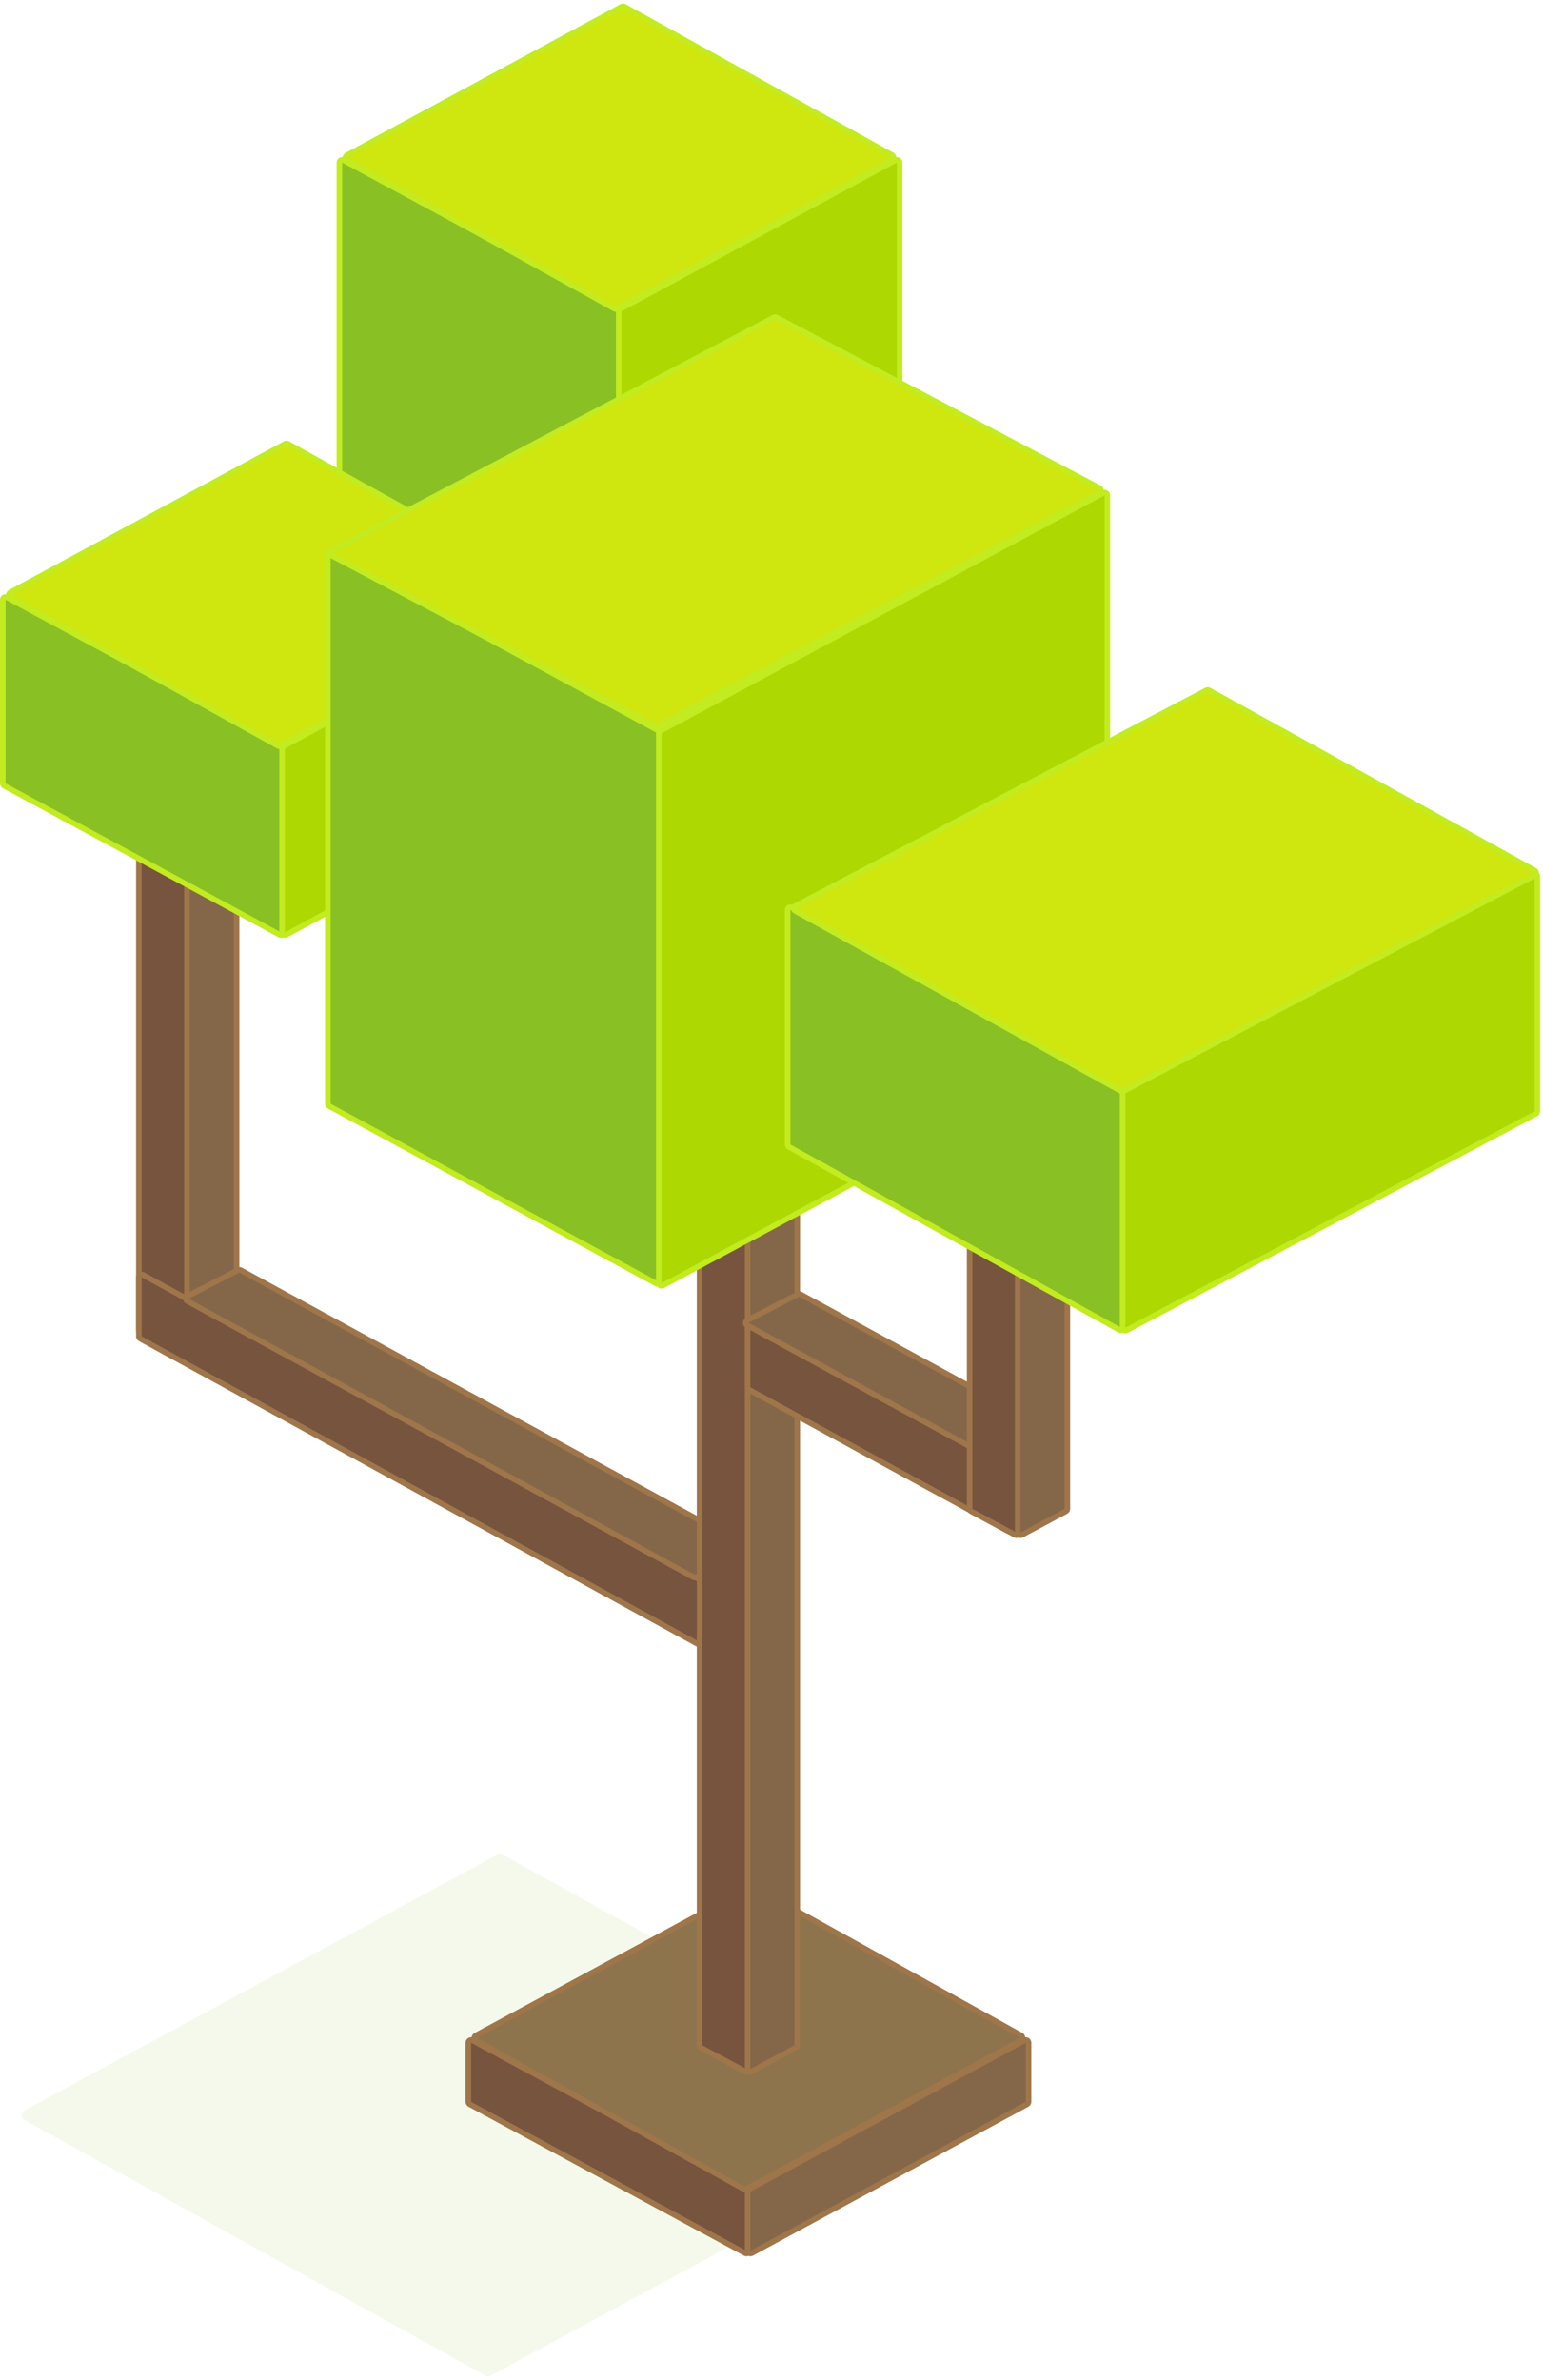 <?xml version="1.0" encoding="UTF-8"?>
<svg width="277px" height="427px" viewBox="0 0 277 427" version="1.1" xmlns="http://www.w3.org/2000/svg" xmlns:xlink="http://www.w3.org/1999/xlink">
    <!-- Generator: Sketch 55.2 (78181) - https://sketchapp.com -->
    <title>heroCubetree</title>
    <desc>Created with Sketch.</desc>
    <g id="Website" stroke="none" stroke-width="1" fill="none" fill-rule="evenodd">
        <g id="Cubetree_V1" transform="translate(-928, -167)">
            <g id="heroCubetree" transform="translate(928, 167.5)">
                <path d="M88.091,332.26 L172.954,378.131 C173.44,378.394 173.621,379.001 173.359,379.487 C173.268,379.655 173.131,379.793 172.964,379.886 L90.262,425.735 C89.964,425.9 89.602,425.902 89.302,425.74 L4.438,379.869 C3.953,379.606 3.772,378.999 4.034,378.513 C4.125,378.345 4.262,378.207 4.429,378.114 L87.131,332.265 C87.429,332.1 87.791,332.098 88.091,332.26 Z" id="Rectangle" fill-opacity="0.09" fill="#89C024" transform="translate(88.696, 379) scale(-1, 1) translate(-88.696, -379) "></path>
                <path d="M84.809,365.582 C84.736,365.542 84.654,365.521 84.571,365.521 C84.295,365.521 84.071,365.745 84.071,366.021 L84.071,376.605 C84.071,376.789 84.172,376.958 84.334,377.045 L133.762,403.763 C133.835,403.802 133.917,403.823 134,403.823 C134.276,403.823 134.5,403.599 134.5,403.323 L134.5,392.739 C134.5,392.555 134.399,392.387 134.238,392.299 L84.809,365.582 Z" id="Rectangle" stroke="#9F754A" fill="#76543E"></path>
                <path d="M134.952,365.582 C134.879,365.542 134.797,365.521 134.714,365.521 C134.438,365.521 134.214,365.745 134.214,366.021 L134.214,376.605 C134.214,376.789 134.315,376.958 134.477,377.045 L183.905,403.763 C183.978,403.802 184.06,403.823 184.143,403.823 C184.419,403.823 184.643,403.599 184.643,403.323 L184.643,392.739 C184.643,392.555 184.542,392.387 184.381,392.299 L134.952,365.582 Z" id="Rectangle" stroke="#9F754A" fill="#846749" transform="translate(159.429, 384.672) scale(-1, 1) translate(-159.429, -384.672) "></path>
                <path d="M133.958,338.044 C133.808,337.963 133.627,337.964 133.478,338.047 L85.411,364.694 C85.328,364.741 85.259,364.81 85.214,364.894 C85.083,365.137 85.173,365.44 85.416,365.572 L134.756,392.241 C134.906,392.322 135.087,392.321 135.236,392.239 L183.303,365.591 C183.386,365.545 183.455,365.476 183.5,365.392 C183.632,365.149 183.541,364.845 183.298,364.714 L133.958,338.044 Z" id="Rectangle" stroke="#9F754A" fill="#8D744C" transform="translate(134.357, 365.143) scale(-1, 1) translate(-134.357, -365.143) "></path>
                <path d="M25.665,137.58 C25.592,137.541 25.511,137.52 25.429,137.52 C25.152,137.52 24.929,137.744 24.929,138.02 L24.929,238.135 C24.929,238.319 25.03,238.489 25.193,238.576 L33.107,242.812 C33.179,242.851 33.26,242.872 33.343,242.872 C33.619,242.872 33.843,242.648 33.843,242.372 L33.843,142.257 C33.843,142.073 33.741,141.903 33.579,141.816 L25.665,137.58 Z" id="Rectangle-Copy-4" stroke="#9F754A" fill="#76543E"></path>
                <path d="M34.293,137.757 C34.22,137.718 34.139,137.697 34.057,137.697 C33.781,137.697 33.557,137.921 33.557,138.197 L33.557,238.135 C33.557,238.319 33.658,238.489 33.821,238.576 L41.735,242.812 C41.808,242.851 41.889,242.872 41.971,242.872 C42.247,242.872 42.471,242.648 42.471,242.372 L42.471,142.434 C42.471,142.25 42.37,142.08 42.207,141.993 L34.293,137.757 Z" id="Rectangle-Copy-5" stroke="#9F754A" fill="#846749" transform="translate(38.014, 190.284) scale(-1, 1) translate(-38.014, -190.284) "></path>
                <path d="M25.669,228.235 C25.595,228.194 25.512,228.173 25.429,228.173 C25.152,228.173 24.929,228.397 24.929,228.673 L24.929,239.25 C24.929,239.433 25.028,239.601 25.188,239.689 L133.76,299.121 C133.834,299.162 133.916,299.183 134,299.183 C134.276,299.183 134.5,298.959 134.5,298.683 L134.5,288.106 C134.5,287.923 134.4,287.755 134.24,287.667 L25.669,228.235 Z" id="Rectangle-Copy-2" stroke="#9F754A" fill="#76543E"></path>
                <path d="M124.956,227.384 C124.809,227.308 124.634,227.31 124.488,227.39 L33.627,276.915 C33.539,276.962 33.468,277.036 33.422,277.125 C33.295,277.37 33.392,277.672 33.637,277.798 L42.729,282.482 C42.876,282.557 43.052,282.555 43.197,282.476 L134.058,232.951 C134.146,232.903 134.218,232.83 134.264,232.741 C134.39,232.496 134.294,232.194 134.048,232.068 L124.956,227.384 Z" id="Rectangle-Copy-6" stroke="#9F754A" fill="#846749" transform="translate(83.843, 254.933) scale(-1, 1) translate(-83.843, -254.933) "></path>
                <path d="M126.322,204.129 C126.249,204.09 126.168,204.07 126.086,204.07 C125.81,204.07 125.586,204.294 125.586,204.57 L125.586,366.464 C125.586,366.648 125.687,366.818 125.85,366.905 L133.764,371.141 C133.837,371.18 133.918,371.2 134,371.2 C134.276,371.2 134.5,370.977 134.5,370.7 L134.5,208.807 C134.5,208.622 134.399,208.453 134.236,208.366 L126.322,204.129 Z" id="Rectangle-Copy" stroke="#9F754A" fill="#76543E"></path>
                <path d="M134.95,204.129 C134.878,204.09 134.797,204.07 134.714,204.07 C134.438,204.07 134.214,204.294 134.214,204.57 L134.214,366.464 C134.214,366.648 134.316,366.818 134.478,366.905 L142.392,371.141 C142.465,371.18 142.546,371.2 142.628,371.2 C142.905,371.2 143.128,370.977 143.128,370.7 L143.128,208.807 C143.128,208.622 143.027,208.453 142.864,208.366 L134.95,204.129 Z" id="Rectangle-Copy" stroke="#9F754A" fill="#846749" transform="translate(138.671, 287.635) scale(-1, 1) translate(-138.671, -287.635) "></path>
                <path d="M134.954,237.392 C134.88,237.352 134.798,237.331 134.714,237.331 C134.438,237.331 134.214,237.555 134.214,237.831 L134.214,248.41 C134.214,248.593 134.314,248.762 134.475,248.849 L180.96,274.193 C181.034,274.233 181.116,274.254 181.2,274.254 C181.476,274.254 181.7,274.03 181.7,273.754 L181.7,263.175 C181.7,262.992 181.6,262.823 181.439,262.736 L134.954,237.392 Z" id="Rectangle-Copy-3" stroke="#9F754A" fill="#76543E"></path>
                <path d="M174.572,231.719 C174.424,231.643 174.249,231.645 174.104,231.724 L134.124,253.473 C134.036,253.521 133.964,253.594 133.918,253.683 C133.792,253.929 133.888,254.23 134.134,254.357 L143.224,259.039 C143.372,259.115 143.547,259.113 143.692,259.034 L183.672,237.285 C183.76,237.237 183.832,237.164 183.878,237.075 C184.004,236.829 183.908,236.528 183.662,236.401 L174.572,231.719 Z" id="Rectangle-Copy-7" stroke="#9F754A" fill="#846749" transform="translate(158.898, 245.379) scale(-1, 1) translate(-158.898, -245.379) "></path>
                <path d="M61.666,28.237 C61.593,28.198 61.512,28.177 61.429,28.177 C61.152,28.177 60.929,28.401 60.929,28.677 L60.929,103.06 C60.929,103.243 61.029,103.412 61.191,103.499 L110.619,130.217 C110.692,130.257 110.774,130.277 110.857,130.277 C111.133,130.277 111.357,130.053 111.357,129.777 L111.357,55.395 C111.357,55.211 111.256,55.042 111.095,54.955 L61.666,28.237 Z" id="Rectangle" stroke="#C2EB20" fill="#89C024"></path>
                <path d="M111.809,28.237 C111.736,28.198 111.654,28.177 111.571,28.177 C111.295,28.177 111.071,28.401 111.071,28.677 L111.071,103.06 C111.071,103.243 111.172,103.412 111.334,103.499 L160.762,130.217 C160.835,130.257 160.917,130.277 161,130.277 C161.276,130.277 161.5,130.053 161.5,129.777 L161.5,55.395 C161.5,55.211 161.399,55.042 161.238,54.955 L111.809,28.237 Z" id="Rectangle" stroke="#C2EB20" fill="#ADD802" transform="translate(136.286, 79.227) scale(-1, 1) translate(-136.286, -79.227) "></path>
                <path d="M110.815,0.7 C110.665,0.619 110.484,0.62 110.335,0.703 L62.269,27.35 C62.185,27.397 62.117,27.466 62.071,27.55 C61.94,27.793 62.03,28.096 62.273,28.227 L111.613,54.897 C111.763,54.978 111.944,54.977 112.093,54.895 L160.16,28.247 C160.243,28.201 160.312,28.132 160.357,28.048 C160.489,27.805 160.398,27.501 160.155,27.37 L110.815,0.7 Z" id="Rectangle" stroke="#C2EB20" fill="#CFE60F" transform="translate(111.214, 27.799) scale(-1, 1) translate(-111.214, -27.799) "></path>
                <path d="M1.238,106.666 C1.165,106.627 1.083,106.606 1,106.606 C0.724,106.606 0.5,106.83 0.5,107.106 L0.5,140.048 C0.5,140.232 0.601,140.401 0.762,140.488 L50.191,167.205 C50.264,167.245 50.346,167.266 50.429,167.266 C50.705,167.266 50.929,167.042 50.929,166.766 L50.929,133.823 C50.929,133.64 50.828,133.471 50.666,133.384 L1.238,106.666 Z" id="Rectangle" stroke="#C2EB20" fill="#89C024"></path>
                <path d="M51.381,106.666 C51.308,106.627 51.226,106.606 51.143,106.606 C50.867,106.606 50.643,106.83 50.643,107.106 L50.643,140.048 C50.643,140.232 50.744,140.401 50.905,140.488 L100.334,167.205 C100.407,167.245 100.488,167.266 100.571,167.266 C100.848,167.266 101.071,167.042 101.071,166.766 L101.071,133.823 C101.071,133.64 100.971,133.471 100.809,133.384 L51.381,106.666 Z" id="Rectangle" stroke="#C2EB20" fill="#ADD802" transform="translate(75.857, 136.936) scale(-1, 1) translate(-75.857, -136.936) "></path>
                <path d="M50.387,79.129 C50.237,79.048 50.056,79.049 49.907,79.131 L1.84,105.779 C1.757,105.825 1.688,105.894 1.643,105.978 C1.511,106.221 1.602,106.525 1.845,106.656 L51.185,133.326 C51.335,133.407 51.516,133.406 51.665,133.323 L99.731,106.676 C99.815,106.629 99.883,106.56 99.929,106.476 C100.06,106.233 99.97,105.93 99.727,105.798 L50.387,79.129 Z" id="Rectangle" stroke="#C2EB20" fill="#CFE60F" transform="translate(50.786, 106.227) scale(-1, 1) translate(-50.786, -106.227) "></path>
                <path d="M59.586,98.821 C59.513,98.781 59.431,98.76 59.348,98.76 C59.072,98.76 58.848,98.984 58.848,99.26 L58.848,197.527 C58.848,197.711 58.948,197.88 59.11,197.967 L117.806,229.791 C117.88,229.831 117.962,229.852 118.045,229.852 C118.321,229.852 118.545,229.628 118.545,229.352 L118.545,131.085 C118.545,130.902 118.444,130.733 118.283,130.645 L59.586,98.821 Z" id="Rectangle" stroke="#C2EB20" fill="#89C024"></path>
                <path d="M119.004,87.943 C118.931,87.903 118.85,87.883 118.767,87.883 C118.491,87.883 118.267,88.107 118.267,88.383 L118.267,187.001 C118.267,187.185 118.369,187.354 118.531,187.441 L198.049,230.146 C198.122,230.185 198.203,230.205 198.286,230.205 C198.562,230.205 198.786,229.981 198.786,229.705 L198.786,131.088 C198.786,130.903 198.685,130.734 198.522,130.647 L119.004,87.943 Z" id="Rectangle" stroke="#C2EB20" fill="#ADD802" transform="translate(158.527, 159.044) scale(-1, 1) translate(-158.527, -159.044) "></path>
                <path d="M118.001,56.452 C117.855,56.375 117.68,56.375 117.534,56.452 L59.546,87.067 C59.457,87.114 59.384,87.187 59.337,87.276 C59.208,87.52 59.302,87.822 59.546,87.951 L138.921,129.801 C139.067,129.878 139.242,129.878 139.388,129.801 L197.376,99.186 C197.465,99.139 197.538,99.066 197.585,98.977 C197.714,98.733 197.62,98.431 197.376,98.302 L118.001,56.452 Z" id="Rectangle" stroke="#C2EB20" fill="#CFE60F" transform="translate(128.461, 93.127) scale(-1, 1) translate(-128.461, -93.127) "></path>
                <path d="M174.807,169.657 C174.735,169.618 174.654,169.598 174.571,169.598 C174.295,169.598 174.071,169.822 174.071,170.098 L174.071,270.213 C174.071,270.397 174.173,270.567 174.335,270.654 L182.25,274.89 C182.322,274.929 182.403,274.949 182.486,274.949 C182.762,274.949 182.986,274.725 182.986,274.449 L182.986,174.335 C182.986,174.15 182.884,173.981 182.722,173.894 L174.807,169.657 Z" id="Rectangle-Copy-8" stroke="#9F754A" fill="#76543E"></path>
                <path d="M183.436,169.834 C183.363,169.796 183.282,169.775 183.2,169.775 C182.924,169.775 182.7,169.999 182.7,170.275 L182.7,270.213 C182.7,270.397 182.801,270.567 182.964,270.654 L190.878,274.89 C190.951,274.929 191.032,274.949 191.114,274.949 C191.39,274.949 191.614,274.725 191.614,274.449 L191.614,174.512 C191.614,174.327 191.512,174.158 191.35,174.071 L183.436,169.834 Z" id="Rectangle-Copy-9" stroke="#9F754A" fill="#846749" transform="translate(187.157, 222.362) scale(-1, 1) translate(-187.157, -222.362) "></path>
                <path d="M142.142,162.32 C142.068,162.279 141.984,162.257 141.9,162.257 C141.623,162.257 141.4,162.481 141.4,162.757 L141.4,204.85 C141.4,205.031 141.498,205.199 141.657,205.287 L200.988,238.128 C201.062,238.169 201.145,238.191 201.23,238.191 C201.506,238.191 201.73,237.967 201.73,237.691 L201.73,195.598 C201.73,195.416 201.631,195.249 201.472,195.161 L142.142,162.32 Z" id="Rectangle-Copy-10" stroke="#C2EB20" fill="#89C024"></path>
                <path d="M202.262,156.318 C202.19,156.28 202.11,156.26 202.028,156.26 C201.752,156.26 201.528,156.484 201.528,156.76 L201.528,198.876 C201.528,199.062 201.631,199.232 201.795,199.318 L275.252,238.169 C275.324,238.207 275.404,238.227 275.486,238.227 C275.762,238.227 275.986,238.003 275.986,237.727 L275.986,195.611 C275.986,195.426 275.883,195.256 275.72,195.169 L202.262,156.318 Z" id="Rectangle-Copy-11" stroke="#C2EB20" fill="#ADD802" transform="translate(238.757, 197.244) scale(-1, 1) translate(-238.757, -197.244) "></path>
                <path d="M201.699,123.35 C201.55,123.272 201.372,123.274 201.225,123.355 L142.766,155.685 C142.68,155.732 142.611,155.803 142.565,155.89 C142.437,156.134 142.531,156.437 142.776,156.565 L216.574,195.271 C216.723,195.349 216.901,195.347 217.049,195.266 L275.507,162.936 C275.593,162.889 275.663,162.818 275.708,162.731 C275.836,162.487 275.742,162.184 275.498,162.056 L201.699,123.35 Z" id="Rectangle-Copy-12" stroke="#C2EB20" fill="#CFE60F" transform="translate(209.137, 159.311) scale(-1, 1) translate(-209.137, -159.311) "></path>
            </g>
        </g>
    </g>
</svg>